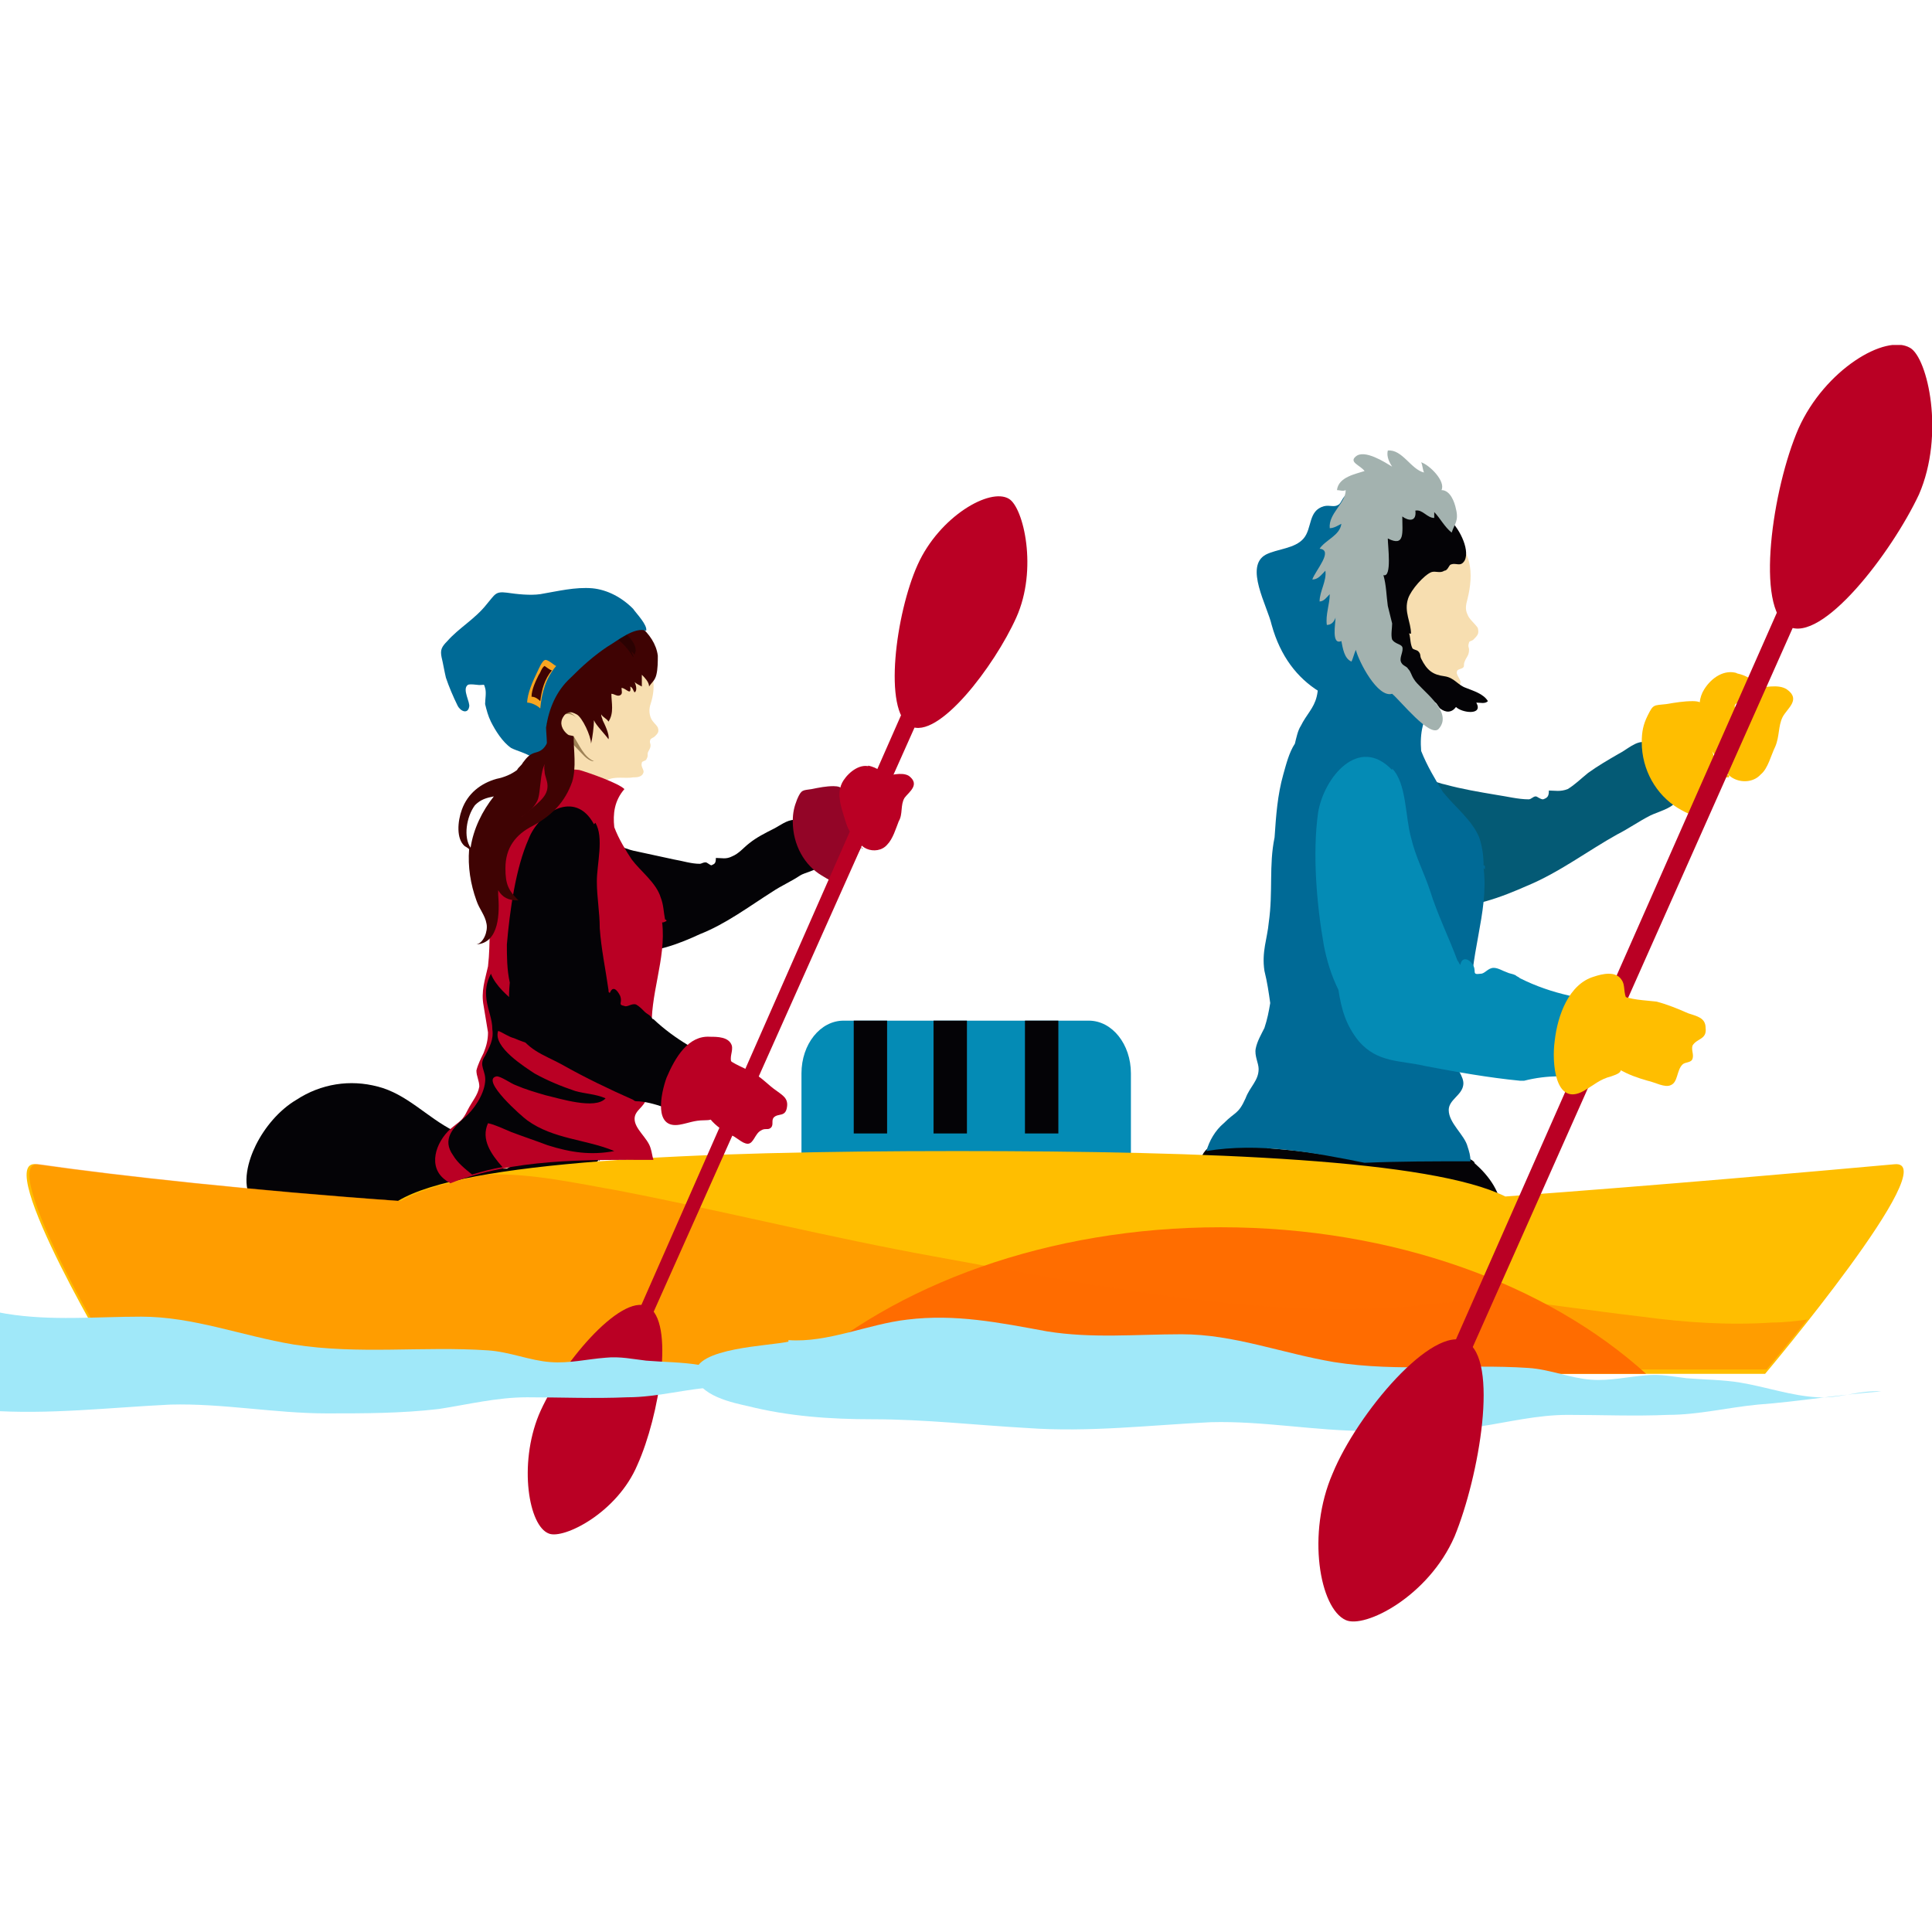 <svg width="56" height="56" viewBox="0 0 56 56" fill="none" xmlns="http://www.w3.org/2000/svg">
<g clip-path="url(#clip0)">
<g clip-path="url(#clip1)">
<path d="M42.623 33.619C43.002 33.916 43.423 34.384 43.507 34.936C42.918 35.233 41.992 34.809 41.403 34.724C40.184 34.554 38.964 34.214 37.744 34.171C36.944 34.129 36.103 34.214 35.346 34.086C34.925 34.002 34.589 33.662 35.01 33.279C35.304 33.024 35.851 33.067 36.187 33.067C36.86 33.024 37.533 32.982 38.206 32.982C39.468 32.982 40.646 33.067 41.908 33.407C42.161 33.449 42.623 33.534 42.749 33.704H42.623V33.619Z" fill="#040306"/>
<path d="M17.342 33.577C16.837 33.322 16.164 33.152 15.575 33.024C15.071 32.897 14.608 32.897 14.103 32.939C13.767 32.982 13.43 32.982 13.136 32.77C12.379 32.387 11.79 31.707 10.948 31.495C10.149 31.283 9.308 31.41 8.593 31.877C8.088 32.175 7.667 32.684 7.415 33.194C7.205 33.619 6.994 34.299 7.289 34.766C7.625 35.276 8.172 35.233 8.635 35.233C9.308 35.233 10.023 35.148 10.696 35.106C12.168 34.978 13.556 34.426 15.029 34.256C15.618 34.171 16.206 34.171 16.753 33.959C16.922 33.874 17.3 33.746 17.384 33.577C17.384 33.619 17.384 33.619 17.384 33.661L17.342 33.577Z" fill="#040306"/>
<path d="M23.231 34.554C23.231 35.403 23.778 36.083 24.451 36.083H31.56C32.233 36.083 32.78 35.403 32.78 34.554V31.113C32.78 30.263 32.233 29.584 31.56 29.584H24.451C23.778 29.584 23.231 30.263 23.231 31.113V34.554Z" fill="#048BB5"/>
<path d="M1.063 33.747C3.419 34.086 7.331 34.511 11.537 34.809C13.43 33.662 19.992 33.364 27.732 33.364C35.178 33.364 41.488 33.619 43.633 34.681C48.26 34.341 52.551 33.959 54.906 33.747C56.421 33.577 51.163 39.821 51.163 39.821H3.503C3.461 39.821 -0.283 33.534 1.063 33.747Z" fill="#FFBE00"/>
<path d="M29.709 29.584H30.677V32.854H29.709V29.584Z" fill="#040306"/>
<path d="M27.059 29.584H28.027V32.854H27.059V29.584Z" fill="#040306"/>
<path d="M24.746 29.584H25.713V32.854H24.746V29.584Z" fill="#040306"/>
<path d="M23.063 39.821C25.924 37.23 30.382 35.573 35.388 35.573C40.394 35.573 44.853 37.23 47.713 39.821H23.063Z" fill="#FF6D00"/>
<path opacity="0.4" d="M1.147 33.746C3.503 34.086 7.415 34.511 11.621 34.809C12.126 34.511 13.01 34.256 14.145 34.044C15.407 34.001 16.711 34.299 17.931 34.511C21.002 35.106 24.031 35.87 27.101 36.423C30.13 36.975 33.159 37.57 36.23 37.825C37.744 37.952 39.3 37.995 40.815 37.867C41.656 37.782 42.455 37.697 43.296 37.612C44.727 37.782 46.157 37.995 47.587 38.164C48.849 38.334 50.111 38.419 51.373 38.334C51.709 38.334 52.046 38.292 52.382 38.249C51.709 39.099 51.205 39.694 51.205 39.694H3.545C3.503 39.821 -0.199 33.534 1.147 33.746Z" fill="#FF6D00"/>
<path d="M23.021 23.764C22.811 23.764 22.6 23.934 22.432 24.019C22.18 24.146 21.927 24.273 21.717 24.443C21.549 24.571 21.423 24.741 21.212 24.826C21.044 24.911 20.918 24.868 20.75 24.868C20.75 25.038 20.707 25.038 20.623 25.081C20.581 25.081 20.497 24.996 20.455 24.996C20.371 24.996 20.329 25.038 20.287 25.038C20.034 25.038 19.782 24.953 19.53 24.911C19.151 24.826 18.73 24.741 18.352 24.656C18.142 24.613 17.637 24.358 17.468 24.528C17.3 24.656 17.342 25.208 17.342 25.42C17.342 25.76 17.426 26.058 17.511 26.397C17.637 26.907 17.805 27.417 18.31 27.544C18.899 27.672 19.74 27.332 20.287 27.077C21.044 26.78 21.717 26.27 22.39 25.845C22.642 25.675 22.937 25.548 23.189 25.378C23.316 25.293 23.736 25.208 23.778 25.081C23.862 24.911 23.568 24.528 23.526 24.358C23.442 24.146 23.358 23.934 23.231 23.764H23.021Z" fill="#040306"/>
<path d="M24.998 24.613C24.998 24.571 24.998 24.571 24.956 24.571C24.788 24.826 24.704 25.25 24.409 25.463C24.199 25.633 24.031 25.505 23.82 25.378C23.316 25.081 22.979 24.486 22.979 23.806C22.979 23.551 23.021 23.381 23.105 23.169C23.231 22.872 23.273 22.914 23.526 22.872C23.736 22.829 23.947 22.787 24.157 22.787C24.451 22.787 24.451 22.914 24.493 23.169C24.535 23.551 24.662 24.273 24.956 24.486C24.956 24.528 24.914 24.486 24.914 24.486L24.998 24.613Z" fill="#930527"/>
<path d="M15.197 33.534C15.071 33.576 14.86 33.789 14.692 33.874C14.65 33.874 14.65 33.874 14.608 33.874C14.482 33.874 14.229 33.661 14.145 33.534C14.019 33.322 14.187 33.109 14.103 32.939C14.019 32.769 13.767 32.727 13.64 32.599L13.598 32.684C13.556 32.727 13.598 32.514 13.64 32.429C13.683 32.302 13.767 32.175 13.851 32.047C14.019 31.707 14.103 31.707 14.44 31.877C14.818 32.09 15.155 32.344 15.449 32.642C15.575 32.769 15.786 33.024 15.744 33.237C15.702 33.449 15.407 33.492 15.197 33.534Z" fill="#F7DEB0"/>
<path d="M14.65 33.874L14.608 33.831C14.229 34.001 13.725 33.109 14.187 33.024C14.271 33.492 14.356 33.619 14.65 33.874Z" fill="#DDBD8A"/>
<path d="M18.983 21.342C18.941 21.384 18.899 21.384 18.857 21.427C18.814 21.512 18.857 21.554 18.857 21.597C18.857 21.724 18.773 21.767 18.773 21.852C18.773 21.937 18.773 21.937 18.73 22.022C18.688 22.064 18.604 22.064 18.604 22.107C18.562 22.234 18.688 22.319 18.646 22.404C18.604 22.532 18.436 22.532 18.352 22.532C18.142 22.574 17.805 22.489 17.595 22.616C17.384 22.744 17.342 23.041 17.342 23.254C17.342 23.339 17.384 23.381 17.384 23.424C17.006 23.593 16.627 23.763 16.249 23.763L15.912 23.636C15.702 23.551 15.407 23.551 15.197 23.636C15.239 23.551 15.323 23.424 15.365 23.339C15.618 22.829 15.912 22.362 15.87 21.767C15.87 21.47 15.66 21.257 15.575 20.96C15.491 20.662 15.407 20.365 15.449 20.068C15.491 19.558 15.744 19.006 16.122 18.708C16.459 18.411 16.88 18.368 17.3 18.411C17.931 18.326 18.73 18.878 18.899 19.558C18.983 19.855 18.941 20.153 18.857 20.407C18.814 20.535 18.814 20.662 18.857 20.79C18.899 20.917 19.025 21.002 19.067 21.087C19.109 21.215 19.067 21.257 18.983 21.342ZM17.3 18.411C17.3 18.453 17.3 18.453 17.3 18.411V18.411Z" fill="#F7DEB0"/>
<path d="M17.216 22.064C16.922 21.937 16.795 21.597 16.627 21.342C16.417 21.342 16.249 21.087 16.249 20.875C16.291 20.62 16.627 20.663 16.711 20.833C16.627 20.663 16.291 20.493 16.164 20.663C16.038 20.833 16.206 21.13 16.333 21.257C16.459 21.342 16.459 21.385 16.543 21.47C16.585 21.555 16.669 21.64 16.753 21.725C16.88 21.852 17.006 22.022 17.174 22.064H17.216Z" fill="#9E8256"/>
<path d="M14.945 18.963C15.323 18.241 15.954 18.114 16.669 17.986L16.711 18.029C17.342 17.986 18.394 18.369 18.394 19.133C18.268 19.176 18.142 19.133 18.015 19.133C18.057 19.261 18.268 19.601 17.973 19.601C17.973 19.813 18.015 19.813 17.847 19.94C17.763 19.983 17.637 19.983 17.595 20.11C17.511 20.238 17.511 20.365 17.468 20.408C17.342 20.238 17.132 20.11 16.922 20.153C16.711 20.153 16.543 20.28 16.459 20.45C16.291 20.578 16.164 20.79 16.206 21.002C16.206 21.172 16.333 21.342 16.459 21.47C16.333 21.725 16.206 22.022 15.87 22.064C15.618 22.107 15.575 21.809 15.491 21.597C15.407 21.342 15.281 21.087 15.197 20.832C15.197 20.875 15.155 20.917 15.155 20.96C14.902 20.79 14.86 20.323 14.818 20.025C14.734 19.643 14.776 19.303 14.945 18.963Z" fill="#3F0303"/>
<path d="M16.627 17.816C17.3 17.774 17.973 17.731 18.478 18.326C18.688 18.538 18.814 18.793 18.899 19.091C18.941 19.346 18.814 19.473 18.73 19.686C18.688 19.643 18.646 19.558 18.604 19.516C18.478 19.431 18.562 19.516 18.52 19.558C18.436 19.686 18.436 19.813 18.268 19.686C18.268 19.77 18.268 19.813 18.268 19.898C18.226 19.898 18.142 19.855 18.099 19.855C18.057 19.855 18.015 19.898 18.015 19.898C17.847 19.94 17.805 19.898 17.721 19.77C17.595 19.643 17.553 19.473 17.384 19.388C17.216 19.303 17.048 19.261 16.922 19.091C16.669 18.751 16.922 18.538 17.09 18.241C17.216 18.029 16.837 17.986 16.711 17.859L16.627 17.816Z" fill="#3F0303"/>
<path d="M15.071 18.793C15.029 18.539 15.449 18.114 15.66 17.986C15.996 17.816 16.459 17.774 16.837 17.774C17.216 17.774 17.553 17.859 17.847 18.114C18.015 18.241 18.562 18.666 18.394 18.963C18.394 19.006 18.394 19.006 18.352 19.048C18.142 18.709 17.931 18.496 17.553 18.326C17.09 18.114 16.333 18.029 15.912 18.326C16.333 18.241 16.585 18.581 16.922 18.751C16.585 18.666 16.249 18.581 15.912 18.539C15.996 18.751 16.333 18.836 16.333 19.091C16.206 19.091 15.954 18.921 15.87 18.836C15.912 19.006 16.08 19.091 16.038 19.261C15.87 19.303 15.744 19.133 15.66 19.048C15.66 19.261 15.828 19.388 15.912 19.601C16.038 19.855 15.954 20.025 15.954 20.28C15.786 20.068 15.618 19.813 15.449 19.643C15.281 19.813 15.323 20.153 15.407 20.365C15.491 20.705 15.702 20.79 15.912 21.002C15.702 21.002 15.491 20.79 15.365 20.62C15.365 21.045 15.912 21.427 15.702 21.937C15.702 21.809 15.618 21.682 15.491 21.597C15.323 21.47 15.197 21.427 15.071 21.215C14.902 20.96 14.692 20.578 14.65 20.28C14.524 19.686 14.692 19.218 15.071 18.793Z" fill="#2B0202"/>
<path d="M16.375 17.859C17.132 17.774 17.889 17.604 18.562 18.156C18.814 18.369 19.025 18.666 19.067 19.006C19.067 19.176 19.067 19.388 19.025 19.558C18.983 19.728 18.899 19.77 18.814 19.898C18.814 19.77 18.688 19.643 18.604 19.558C18.604 19.686 18.604 19.77 18.604 19.898C18.52 19.855 18.436 19.813 18.394 19.77C18.436 19.855 18.478 20.025 18.394 20.068C18.352 20.025 18.352 19.94 18.268 19.898C18.31 20.195 18.142 19.94 18.015 19.94C18.015 20.025 18.057 20.11 17.973 20.153C17.889 20.195 17.805 20.11 17.721 20.11C17.721 20.365 17.805 20.663 17.637 20.917C17.595 20.832 17.468 20.79 17.426 20.705C17.426 20.79 17.468 20.832 17.468 20.875C17.511 20.96 17.679 21.3 17.637 21.427C17.553 21.3 17.258 21.002 17.216 20.875C17.216 21.045 17.174 21.385 17.132 21.555C17.132 21.342 16.88 20.79 16.711 20.705C16.627 20.663 16.543 20.62 16.459 20.663C16.333 20.705 16.333 20.79 16.249 20.875C16.206 20.79 16.164 20.705 16.206 20.62C16.249 20.535 16.333 20.493 16.375 20.45C16.459 20.28 16.375 20.153 16.375 20.025C16.501 19.983 16.585 20.153 16.669 20.153C16.669 19.983 16.501 19.855 16.501 19.686C16.711 19.643 17.174 20.153 17.006 19.558C16.964 19.473 16.795 19.176 16.88 19.133C16.964 19.091 17.216 19.303 17.3 19.346C17.384 19.388 17.511 19.516 17.595 19.473C17.595 19.048 17.3 18.793 17.09 18.496C17.174 18.454 17.3 18.539 17.384 18.581C17.553 18.666 17.763 18.709 17.931 18.793C18.099 18.878 18.268 19.006 18.394 19.133C18.394 19.048 18.31 18.963 18.31 18.878C18.352 18.921 18.562 19.218 18.646 19.176C18.73 19.133 18.604 18.709 18.562 18.666C18.394 18.326 18.099 18.156 17.805 17.944C17.553 17.816 17.342 17.816 17.048 17.816C16.837 17.816 16.627 17.774 16.417 17.816C16.333 17.859 16.375 17.859 16.375 17.859Z" fill="#3F0303"/>
<path d="M16.375 20.705C16.122 21.002 16.375 21.3 16.627 21.385C16.627 21.47 16.585 21.512 16.543 21.555C16.459 21.64 16.459 21.64 16.417 21.725C16.375 21.937 16.291 22.064 16.08 22.107C15.744 22.234 15.87 21.895 15.87 21.682C15.87 21.385 15.66 21.215 15.618 20.918C15.702 20.96 15.828 21.045 15.912 20.96C16.038 20.918 15.954 20.875 15.954 20.748C15.954 20.62 15.996 20.62 16.08 20.62C16.122 20.62 16.291 20.62 16.291 20.62L16.375 20.705Z" fill="#3F0303"/>
<path d="M19.193 26.737C19.319 27.799 18.815 28.861 18.899 29.923C18.899 30.136 19.025 30.306 18.941 30.518C18.857 30.773 18.52 30.9 18.52 31.198C18.52 31.41 18.73 31.58 18.73 31.835C18.688 32.09 18.394 32.175 18.394 32.43C18.394 32.727 18.773 32.982 18.857 33.279C18.899 33.407 18.899 33.492 18.941 33.619H18.899C16.964 33.619 14.902 33.577 13.052 34.299C13.01 34.256 12.967 34.256 12.925 34.214C12.379 33.831 12.631 33.109 13.052 32.727C13.346 32.472 13.388 32.514 13.556 32.175C13.683 31.92 13.851 31.75 13.893 31.495C13.893 31.325 13.809 31.198 13.809 31.028C13.851 30.858 13.935 30.688 14.019 30.518C14.103 30.306 14.145 30.136 14.145 29.923C14.103 29.668 14.061 29.413 14.019 29.159C13.935 28.734 14.061 28.394 14.145 28.012C14.229 27.29 14.145 26.652 14.314 26.015C14.356 25.505 14.398 24.996 14.524 24.528C14.566 24.273 14.65 24.018 14.776 23.806C14.818 23.636 14.86 23.509 14.902 23.381C15.029 23.126 15.197 22.956 15.281 22.702C15.365 22.447 15.281 22.149 15.534 21.937C15.702 22.022 15.912 22.192 16.08 22.277C16.333 22.362 16.543 22.277 16.795 22.319C17.09 22.404 17.931 22.702 18.099 22.872C17.805 23.211 17.763 23.594 17.805 23.976C17.931 24.316 18.142 24.656 18.31 24.911C18.562 25.25 19.025 25.59 19.151 26.015C19.235 26.227 19.235 26.44 19.277 26.652C19.277 26.652 19.319 26.652 19.319 26.695C19.235 26.737 19.235 26.737 19.193 26.737Z" fill="#BA0024"/>
<path d="M17.216 23.891L17.258 23.849C17.511 24.274 17.3 25.038 17.3 25.548C17.3 26.015 17.384 26.44 17.384 26.907C17.426 27.502 17.553 28.097 17.637 28.692C17.637 28.734 17.637 28.776 17.679 28.776C17.763 28.564 17.889 28.692 17.973 28.861C18.057 29.074 17.889 29.116 18.099 29.159C18.184 29.201 18.31 29.074 18.436 29.116C18.52 29.159 18.604 29.244 18.688 29.329C18.73 29.371 18.814 29.414 18.857 29.456C18.899 29.499 18.899 29.541 18.941 29.541C19.572 30.136 20.287 30.518 21.044 30.858C21.128 30.9 21.212 30.9 21.296 30.943C21.212 31.24 21.17 31.58 21.086 31.75C21.002 31.962 20.918 32.217 20.792 32.472C20.665 32.387 20.539 32.345 20.371 32.302C19.992 32.26 19.614 32.217 19.235 32.09C18.983 32.005 18.688 31.92 18.436 31.92C18.394 31.92 18.352 31.878 18.352 31.878C17.679 31.58 16.964 31.24 16.291 30.858C15.744 30.561 15.239 30.433 14.945 29.796C14.734 29.329 14.734 28.946 14.776 28.479C14.692 28.097 14.692 27.714 14.692 27.375C14.776 26.398 14.945 25.166 15.323 24.316C15.618 23.551 16.669 22.872 17.216 23.891Z" fill="#040306"/>
<path d="M18.73 18.284C18.394 18.156 17.889 18.581 17.595 18.751C17.216 19.006 16.88 19.303 16.543 19.643C16.122 20.026 15.912 20.535 15.828 21.087C15.828 21.257 15.912 21.937 15.786 22.064C15.66 22.149 15.491 21.98 15.407 21.937C15.197 21.81 14.987 21.767 14.818 21.682C14.566 21.512 14.356 21.172 14.229 20.918C14.145 20.748 14.103 20.578 14.061 20.408C14.061 20.28 14.103 20.068 14.061 19.941C14.019 19.813 14.061 19.856 13.893 19.856C13.851 19.856 13.598 19.813 13.556 19.856C13.388 19.983 13.641 20.365 13.598 20.493C13.556 20.705 13.346 20.62 13.262 20.45C13.136 20.195 13.01 19.898 12.925 19.643C12.883 19.473 12.841 19.218 12.799 19.048C12.757 18.836 12.799 18.751 12.967 18.581C13.304 18.199 13.767 17.944 14.103 17.519C14.356 17.222 14.356 17.137 14.692 17.179C14.987 17.222 15.365 17.264 15.66 17.222C16.165 17.137 16.669 17.009 17.174 17.052C17.595 17.094 18.015 17.307 18.352 17.647C18.436 17.774 18.773 18.114 18.73 18.284Z" fill="#006A96"/>
<path d="M16.122 19.303C15.828 19.643 15.702 20.068 15.66 20.535C15.575 20.45 15.407 20.366 15.281 20.366C15.281 20.111 15.449 19.728 15.575 19.473C15.618 19.388 15.702 19.176 15.786 19.134C15.87 19.091 16.08 19.303 16.122 19.303Z" fill="#F9A621"/>
<path d="M15.996 19.431C15.786 19.686 15.702 19.983 15.66 20.323C15.575 20.238 15.491 20.195 15.407 20.195C15.407 19.983 15.534 19.728 15.618 19.558C15.66 19.516 15.702 19.346 15.786 19.303C15.786 19.303 15.954 19.431 15.996 19.431Z" fill="#3F0303"/>
<path d="M15.954 22.022C15.618 22.064 15.702 22.956 15.575 23.211C15.407 23.551 14.987 23.806 14.65 23.849C14.818 23.636 14.987 23.509 15.029 23.169C15.029 22.914 15.155 22.659 15.281 22.447C15.365 22.234 15.491 22.022 15.702 21.937C16.038 21.767 15.996 22.149 15.912 22.107L15.954 22.022Z" fill="#3F0303"/>
<path d="M13.388 23.466C13.556 22.999 13.935 22.702 14.398 22.574C14.608 22.532 14.818 22.447 14.987 22.319C15.029 22.234 15.113 22.192 15.155 22.107C15.281 21.937 15.365 21.852 15.534 21.81C15.702 21.767 15.786 21.682 15.87 21.512C16.038 21.087 16.122 21.385 16.038 21.597C16.08 21.47 16.122 21.385 16.249 21.342C16.333 21.3 16.543 21.3 16.627 21.342C16.627 21.767 16.711 22.234 16.585 22.659C16.375 23.254 15.996 23.636 15.449 23.934C14.945 24.188 14.65 24.571 14.65 25.166C14.65 25.633 14.734 25.803 15.029 26.1C14.734 26.1 14.566 26.015 14.44 25.803C14.44 25.845 14.44 25.888 14.44 25.93C14.482 26.44 14.482 27.332 13.809 27.374C14.019 27.332 14.145 26.992 14.103 26.78C14.061 26.525 13.893 26.355 13.809 26.1C13.64 25.633 13.556 25.123 13.598 24.613C13.556 24.571 13.472 24.528 13.472 24.528C13.22 24.316 13.262 23.806 13.388 23.466ZM15.66 23.211C15.786 23.084 15.87 22.956 15.87 22.787C15.87 22.617 15.786 22.489 15.786 22.362C15.744 22.149 15.828 21.98 15.954 21.81H15.912C15.828 21.937 15.744 22.064 15.66 22.234C15.575 22.447 15.575 22.617 15.575 22.829C15.534 23.126 15.323 23.424 15.113 23.679C15.323 23.509 15.491 23.381 15.66 23.211ZM13.64 24.571C13.725 24.018 13.977 23.509 14.314 23.084C14.103 23.126 13.935 23.169 13.767 23.339C13.514 23.679 13.43 24.273 13.64 24.571Z" fill="#3F0303"/>
<path d="M16.88 30.645C16.543 30.518 16.164 30.476 15.786 30.391C15.491 30.306 15.197 30.221 14.902 30.093C14.734 30.051 14.566 29.923 14.44 29.881C14.271 30.348 15.239 30.943 15.491 31.113C15.87 31.325 16.291 31.495 16.669 31.622C16.964 31.707 17.258 31.707 17.553 31.835C17.258 32.175 16.206 31.835 15.828 31.75C15.534 31.665 15.239 31.58 14.944 31.453C14.818 31.41 14.524 31.198 14.398 31.198C13.893 31.283 15.155 32.387 15.281 32.472C16.038 33.024 17.006 33.024 17.805 33.364C17.132 33.492 16.543 33.407 15.87 33.194C15.534 33.067 15.155 32.939 14.818 32.812C14.608 32.727 14.356 32.6 14.145 32.557C13.935 33.024 14.229 33.449 14.566 33.831C14.271 33.874 13.977 33.959 13.683 34.044C13.472 33.874 13.262 33.704 13.136 33.492C12.799 33.024 13.136 32.684 13.472 32.387C13.725 32.175 14.019 31.75 14.061 31.368C14.103 31.028 13.851 30.9 14.061 30.603C14.187 30.348 14.314 30.136 14.271 29.838C14.271 29.541 14.145 29.286 14.103 28.989C14.061 28.691 14.103 28.479 14.229 28.224C14.356 28.564 14.734 28.904 15.029 29.116C15.449 29.456 15.87 29.753 16.333 30.008C16.669 30.178 16.964 30.306 17.3 30.433C17.511 30.518 17.847 30.518 18.015 30.645C17.637 30.858 17.132 30.73 16.88 30.645Z" fill="#040306"/>
<path d="M21.212 30.816C21.128 30.646 21.254 30.476 21.212 30.306C21.128 30.051 20.792 30.051 20.581 30.051C19.95 30.008 19.572 30.646 19.319 31.24C19.151 31.708 18.941 32.727 19.698 32.6C19.95 32.557 20.119 32.472 20.413 32.472C20.75 32.472 20.665 32.387 20.665 32.09C20.665 31.835 20.96 30.858 21.212 30.943V30.816Z" fill="#BA0024"/>
<path d="M25.587 22.489C25.797 22.489 26.134 22.362 26.344 22.489C26.681 22.744 26.344 22.956 26.218 23.127C26.092 23.339 26.176 23.594 26.05 23.806C25.966 24.018 25.881 24.316 25.713 24.486C25.419 24.826 24.704 24.613 24.872 24.018C24.914 23.891 24.998 23.891 24.998 23.764C24.998 23.679 24.872 23.636 24.914 23.466C24.956 23.339 25.082 23.381 25.124 23.254C25.124 23.169 25.04 23.084 25.124 22.956C25.208 22.787 25.419 22.489 25.545 22.447H25.587V22.489Z" fill="#BA0024"/>
<path d="M25.166 22.192C25.377 22.234 25.755 22.404 25.713 22.744C25.545 22.787 25.293 22.659 25.25 22.914C25.04 22.956 25.208 23.127 25.208 23.296C25.208 23.466 25.124 23.594 25.124 23.764C25.082 24.316 24.746 24.486 24.535 23.891C24.409 23.466 24.199 22.999 24.451 22.617C24.619 22.362 24.956 22.107 25.25 22.234H25.166V22.192Z" fill="#BA0024"/>
<path d="M17.637 39.991L17.973 40.203L27.438 19.006L26.933 18.878L17.637 39.991Z" fill="#BA0024"/>
<path d="M26.597 16.372C25.966 17.774 25.587 20.62 26.386 21.045C27.186 21.47 28.826 19.303 29.457 17.901C30.088 16.5 29.667 14.715 29.247 14.46C28.7 14.121 27.227 14.97 26.597 16.372Z" fill="#BA0024"/>
<path d="M15.618 41.011C16.206 39.609 17.973 37.485 18.773 37.867C19.572 38.292 19.109 41.053 18.478 42.455C17.889 43.857 16.333 44.621 15.912 44.452C15.323 44.239 15.029 42.455 15.618 41.011Z" fill="#BA0024"/>
<path d="M21.044 30.645C21.254 30.858 21.591 30.943 21.843 31.113C22.096 31.24 22.264 31.453 22.516 31.622C22.684 31.75 22.853 31.835 22.811 32.09C22.769 32.387 22.558 32.26 22.432 32.387C22.348 32.472 22.432 32.6 22.348 32.684C22.264 32.77 22.18 32.684 22.054 32.77C21.885 32.855 21.843 33.152 21.675 33.152C21.507 33.152 21.338 32.939 21.17 32.897C20.96 32.77 20.75 32.642 20.581 32.43C20.455 32.26 20.329 32.132 20.245 31.92C20.161 31.665 20.203 31.622 20.329 31.41C20.455 31.198 20.665 30.645 20.96 30.73L21.044 30.645Z" fill="#BA0024"/>
<path d="M22.853 38.844C23.988 38.929 25.166 38.377 26.302 38.249C27.69 38.079 28.952 38.334 30.34 38.589C31.644 38.802 32.948 38.674 34.252 38.674C35.767 38.674 37.155 39.226 38.669 39.481C40.562 39.779 42.413 39.524 44.306 39.651C44.937 39.694 45.526 39.949 46.115 39.991C46.662 40.033 47.166 39.906 47.713 39.864C48.134 39.821 48.512 39.906 48.891 39.949C49.396 39.991 49.943 39.991 50.447 40.076C51.205 40.203 51.92 40.458 52.677 40.501C53.308 40.543 53.897 40.288 54.528 40.331C53.35 40.416 52.13 40.628 50.952 40.713C50.069 40.798 49.227 41.011 48.344 41.011C47.377 41.053 46.409 41.011 45.442 41.011C44.558 41.011 43.717 41.223 42.876 41.35C41.782 41.478 40.73 41.478 39.637 41.478C38.122 41.478 36.608 41.181 35.094 41.223C33.327 41.308 31.56 41.52 29.794 41.393C28.279 41.308 26.807 41.138 25.293 41.138C24.073 41.138 22.853 41.053 21.675 40.756C21.296 40.671 20.203 40.458 20.161 39.821C20.119 39.056 22.348 39.014 22.853 38.887V38.844Z" fill="#A0E8F9"/>
<path d="M-7.308 38.334C-6.172 38.419 -4.994 37.867 -3.859 37.74C-2.47 37.57 -1.208 37.825 0.18 38.079C1.484 38.292 2.788 38.164 4.092 38.164C5.606 38.164 6.994 38.717 8.509 38.971C10.402 39.269 12.252 39.014 14.145 39.141C14.776 39.184 15.365 39.439 15.954 39.481C16.501 39.524 17.006 39.396 17.553 39.354C17.973 39.311 18.352 39.396 18.73 39.439C19.235 39.481 19.782 39.481 20.287 39.566C21.044 39.694 21.759 39.949 22.516 39.991C23.147 40.033 23.736 39.779 24.367 39.821C23.189 39.906 21.969 40.118 20.792 40.203C19.908 40.246 19.067 40.501 18.183 40.501C17.216 40.543 16.248 40.501 15.281 40.501C14.398 40.501 13.556 40.713 12.715 40.841C11.621 40.968 10.57 40.968 9.476 40.968C7.962 40.968 6.447 40.671 4.933 40.713C3.166 40.798 1.4 41.011 -0.367 40.883C-1.881 40.798 -3.354 40.628 -4.868 40.628C-6.088 40.628 -7.308 40.543 -8.486 40.246C-8.864 40.161 -9.958 39.949 -10 39.311C-10.042 38.547 -7.813 38.504 -7.308 38.377V38.334Z" fill="#A0E8F9"/>
<path d="M47.671 21.512C47.419 21.47 47.166 21.724 46.914 21.852C46.62 22.022 46.325 22.192 46.031 22.404C45.82 22.574 45.652 22.744 45.442 22.871C45.231 22.956 45.063 22.914 44.895 22.914C44.895 23.084 44.853 23.126 44.727 23.169C44.642 23.169 44.558 23.084 44.516 23.084C44.432 23.084 44.39 23.169 44.306 23.169C44.011 23.169 43.675 23.084 43.38 23.041C42.876 22.956 42.371 22.871 41.908 22.744C41.656 22.701 41.025 22.404 40.815 22.574C40.604 22.744 40.646 23.381 40.646 23.636C40.646 24.061 40.773 24.443 40.857 24.826C41.025 25.463 41.235 26.1 41.824 26.227C42.539 26.397 43.591 25.972 44.264 25.675C45.189 25.293 46.031 24.656 46.872 24.188C47.208 24.018 47.503 23.806 47.839 23.636C48.008 23.551 48.47 23.424 48.554 23.254C48.639 23.041 48.302 22.574 48.218 22.362C48.092 22.107 48.008 21.852 47.839 21.64L47.671 21.512Z" fill="#045A75"/>
<path d="M50.111 22.532C50.111 22.489 50.153 22.489 50.069 22.447C49.858 22.787 49.732 23.254 49.396 23.509C49.143 23.721 48.933 23.594 48.639 23.424C48.008 23.041 47.587 22.319 47.587 21.512C47.587 21.215 47.629 21.002 47.755 20.748C47.923 20.408 47.923 20.45 48.302 20.408C48.554 20.365 48.807 20.323 49.059 20.323C49.396 20.323 49.396 20.45 49.438 20.832C49.522 21.3 49.648 22.234 50.027 22.489C50.027 22.532 49.985 22.489 49.985 22.532H50.111Z" fill="#FFBE00"/>
<path d="M38.249 33.449C37.744 33.364 37.239 33.322 36.734 33.279C36.734 33.109 36.818 32.939 36.776 32.769C36.692 32.557 36.356 32.514 36.187 32.345L36.145 32.429C36.103 32.514 36.145 32.217 36.187 32.132C36.229 31.962 36.356 31.792 36.44 31.665C36.65 31.24 36.776 31.24 37.155 31.453C37.618 31.707 38.038 32.005 38.375 32.387C38.501 32.557 38.795 32.854 38.753 33.109C38.711 33.322 38.459 33.407 38.249 33.449Z" fill="#F7DEB0"/>
<path d="M42.708 18.539C42.665 18.581 42.581 18.581 42.581 18.624C42.539 18.751 42.581 18.751 42.581 18.836C42.581 19.006 42.497 19.049 42.455 19.176C42.413 19.261 42.455 19.303 42.413 19.346C42.371 19.389 42.287 19.389 42.245 19.431C42.161 19.558 42.371 19.686 42.329 19.813C42.287 19.941 42.077 19.983 41.95 19.983C41.656 20.026 41.277 19.941 41.025 20.068C40.773 20.196 40.688 20.578 40.688 20.875C40.688 20.96 40.73 21.045 40.73 21.088C40.268 21.258 39.805 21.47 39.342 21.512L38.922 21.343C38.627 21.215 38.333 21.215 38.038 21.343C38.122 21.215 38.164 21.088 38.249 20.96C38.585 20.366 38.922 19.728 38.88 19.049C38.88 18.666 38.627 18.411 38.543 18.072C38.417 17.732 38.333 17.349 38.375 16.967C38.417 16.372 38.753 15.693 39.174 15.268C39.553 14.928 40.099 14.843 40.604 14.886C41.361 14.801 42.371 15.48 42.581 16.287C42.665 16.627 42.623 17.01 42.539 17.349C42.497 17.519 42.455 17.647 42.539 17.817C42.581 17.944 42.749 18.072 42.834 18.199C42.876 18.369 42.834 18.411 42.708 18.539ZM40.646 14.928C40.646 14.97 40.688 14.97 40.688 14.97L40.646 14.928Z" fill="#F7DEB0"/>
<path d="M40.562 19.388C40.184 19.218 40.057 18.836 39.847 18.496C39.595 18.496 39.342 18.199 39.384 17.944C39.426 17.647 39.847 17.689 39.973 17.902C39.889 17.689 39.468 17.477 39.3 17.732C39.174 17.944 39.342 18.326 39.511 18.454C39.637 18.581 39.679 18.581 39.763 18.751C39.847 18.879 39.931 18.964 40.015 19.049C40.142 19.176 40.352 19.388 40.52 19.473L40.562 19.388Z" fill="#9E8256"/>
<path d="M37.533 30.093C37.533 30.136 37.533 30.178 37.533 30.221C37.533 30.221 37.533 30.221 37.491 30.178L37.533 30.093Z" fill="#205F8A"/>
<path d="M34.968 33.364C35.052 33.067 35.22 32.769 35.472 32.557C35.809 32.217 35.893 32.302 36.103 31.835C36.229 31.495 36.482 31.325 36.482 30.985C36.482 30.815 36.356 30.603 36.398 30.39C36.44 30.178 36.566 29.966 36.65 29.796C36.734 29.541 36.776 29.328 36.818 29.074C36.776 28.776 36.734 28.479 36.65 28.139C36.566 27.587 36.734 27.204 36.776 26.737C36.903 25.845 36.776 25.081 36.944 24.273C36.987 23.636 37.029 23.041 37.197 22.447C37.281 22.149 37.365 21.809 37.533 21.555C37.575 21.385 37.618 21.172 37.702 21.045C37.87 20.705 38.08 20.535 38.164 20.195C38.249 19.855 38.164 19.516 38.459 19.261C38.669 19.388 38.922 19.601 39.132 19.643C39.426 19.728 39.679 19.643 39.973 19.728C40.352 19.813 41.361 20.195 41.572 20.408C41.235 20.79 41.151 21.257 41.193 21.767C41.361 22.192 41.614 22.617 41.824 22.956C42.161 23.381 42.665 23.764 42.876 24.273C42.96 24.528 43.002 24.783 43.002 25.081C43.002 25.081 43.044 25.081 43.044 25.123C43.044 25.208 43.044 25.208 43.002 25.165C43.17 26.44 42.539 27.799 42.665 29.116C42.708 29.371 42.792 29.583 42.708 29.838C42.623 30.178 42.203 30.305 42.161 30.688C42.161 30.943 42.455 31.198 42.413 31.453C42.371 31.75 41.992 31.877 41.992 32.175C41.992 32.557 42.455 32.897 42.539 33.237C42.581 33.364 42.623 33.492 42.623 33.661H42.581C41.572 33.661 40.562 33.661 39.553 33.704C38.08 33.407 36.482 33.109 34.968 33.364Z" fill="#006A96"/>
<path d="M50.868 19.94C51.12 19.94 51.541 19.813 51.794 19.983C52.214 20.28 51.794 20.535 51.667 20.79C51.541 21.045 51.583 21.342 51.457 21.64C51.331 21.895 51.247 22.277 51.036 22.447C50.658 22.872 49.774 22.574 49.985 21.895C50.027 21.725 50.111 21.725 50.111 21.597C50.111 21.47 49.943 21.427 50.027 21.257C50.069 21.13 50.237 21.13 50.279 20.96C50.279 20.875 50.195 20.79 50.237 20.62C50.321 20.408 50.574 20.068 50.784 19.983H50.868V19.94Z" fill="#FFBE00"/>
<path d="M50.321 19.516C50.616 19.558 51.078 19.813 50.994 20.153C50.784 20.195 50.489 20.026 50.405 20.365C50.153 20.408 50.363 20.62 50.363 20.79C50.363 21.003 50.279 21.172 50.237 21.385C50.195 22.065 49.774 22.235 49.522 21.555C49.354 21.045 49.101 20.45 49.396 19.983C49.606 19.643 49.985 19.388 50.363 19.516H50.321Z" fill="#FFBE00"/>
<path d="M41.067 41.393L41.53 41.648L53.097 15.65L52.509 15.48L41.067 41.393Z" fill="#BA0024"/>
<path d="M52.13 12.421C51.373 14.163 50.868 17.646 51.836 18.156C52.803 18.666 54.822 16.032 55.622 14.333C56.379 12.591 55.874 10.382 55.369 10.085C54.654 9.66 52.888 10.722 52.13 12.421Z" fill="#BA0024"/>
<path d="M38.627 42.71C39.342 40.968 41.53 38.377 42.497 38.886C43.465 39.396 42.876 42.795 42.161 44.536C41.403 46.278 39.553 47.213 39.006 46.958C38.249 46.618 37.87 44.451 38.627 42.71Z" fill="#BA0024"/>
<path d="M41.992 15.055C42.245 15.225 42.623 15.905 42.455 16.245C42.329 16.457 42.203 16.287 42.034 16.372C41.992 16.415 41.95 16.542 41.866 16.542C41.74 16.627 41.614 16.542 41.488 16.584C41.277 16.669 40.899 17.094 40.815 17.349C40.688 17.731 40.899 18.029 40.899 18.369C40.73 18.326 40.646 18.496 40.478 18.454C40.352 18.411 40.268 18.199 40.184 18.071C40.057 17.859 39.721 17.434 39.468 17.689C39.09 18.029 39.637 18.326 39.679 18.623C39.679 18.963 39.09 19.431 38.837 19.558C38.795 18.793 38.417 18.241 38.333 17.477C38.249 16.669 38.333 15.862 38.88 15.268C39.384 14.715 40.142 14.673 40.773 14.673C41.151 14.673 41.908 14.8 42.118 15.14L41.992 15.055Z" fill="#040306"/>
<path d="M40.773 18.326C40.773 18.326 40.773 18.284 40.815 18.284C40.899 18.454 40.857 18.624 40.941 18.794C40.983 18.836 41.067 18.836 41.109 18.879C41.193 18.964 41.151 19.006 41.193 19.091C41.361 19.431 41.53 19.558 41.866 19.601C42.161 19.643 42.245 19.856 42.497 19.941C42.708 20.026 43.002 20.111 43.128 20.323C43.044 20.408 42.918 20.366 42.792 20.366C43.002 20.748 42.371 20.663 42.203 20.493C42.077 20.663 41.908 20.663 41.74 20.535C41.698 20.493 41.656 20.408 41.614 20.366C41.53 20.323 41.488 20.408 41.403 20.366C41.319 20.323 41.319 20.195 41.235 20.195C41.193 20.153 41.109 20.195 41.025 20.153C40.857 20.068 40.815 19.941 40.688 19.771C40.562 19.856 40.226 19.771 40.142 19.686C40.057 19.601 40.099 19.388 40.057 19.303C40.015 19.134 39.973 19.091 40.015 18.879C40.015 18.709 40.015 18.284 40.099 18.157C40.352 18.029 40.773 18.072 40.773 18.326Z" fill="#040306"/>
<path d="M41.193 20.323C41.109 20.025 40.688 19.77 40.52 19.473C40.352 19.176 40.226 18.836 40.099 18.538C39.847 17.859 39.637 17.094 39.511 16.415C39.468 16.117 39.384 15.862 39.342 15.565C39.342 15.438 39.3 15.268 39.3 15.14C39.3 14.97 39.342 14.928 39.384 14.8C39.426 14.503 39.426 14.206 39.048 14.333C38.922 14.376 38.88 14.588 38.795 14.63C38.669 14.715 38.543 14.63 38.375 14.673C37.912 14.8 38.038 15.31 37.786 15.607C37.533 15.905 37.029 15.905 36.692 16.075C36.061 16.415 36.734 17.561 36.86 18.114C37.365 19.94 38.837 20.62 40.394 20.535C40.688 20.535 41.025 20.493 41.277 20.238L41.193 20.323Z" fill="#006A96"/>
<path d="M41.782 14.206C41.908 13.951 41.446 13.484 41.193 13.399C41.235 13.484 41.235 13.611 41.277 13.696C40.899 13.611 40.646 13.016 40.226 13.059C40.184 13.229 40.268 13.399 40.352 13.526C40.142 13.399 39.553 13.016 39.3 13.229C39.09 13.399 39.426 13.484 39.553 13.653C39.3 13.739 38.795 13.823 38.753 14.206C38.837 14.206 38.922 14.248 39.006 14.206C39.006 14.588 38.501 14.885 38.543 15.31C38.669 15.31 38.795 15.225 38.88 15.183C38.837 15.523 38.417 15.65 38.249 15.905C38.669 15.947 38.122 16.542 38.038 16.797C38.206 16.797 38.291 16.67 38.417 16.542C38.459 16.84 38.249 17.137 38.249 17.434C38.375 17.434 38.459 17.307 38.543 17.222C38.543 17.519 38.417 17.817 38.459 18.114C38.585 18.114 38.669 18.029 38.711 17.901C38.711 18.071 38.585 18.709 38.88 18.581C38.922 18.794 38.964 19.091 39.174 19.176C39.216 19.091 39.258 18.921 39.3 18.836C39.384 19.176 39.931 20.238 40.352 20.11C40.604 20.323 41.446 21.385 41.698 21.13C42.161 20.62 41.151 19.983 40.983 19.686C40.899 19.558 40.899 19.473 40.815 19.388C40.773 19.303 40.646 19.303 40.604 19.176C40.562 19.049 40.688 18.879 40.646 18.751C40.604 18.666 40.436 18.666 40.352 18.539C40.31 18.411 40.352 18.199 40.352 18.071C40.31 17.901 40.268 17.732 40.226 17.562C40.184 17.264 40.184 16.967 40.099 16.67C40.352 16.755 40.226 15.82 40.226 15.608C40.73 15.863 40.646 15.438 40.646 14.97C40.815 15.098 41.067 15.14 41.025 14.8C41.235 14.758 41.361 15.013 41.572 15.013C41.572 14.97 41.572 14.885 41.572 14.843C41.74 15.013 41.866 15.268 42.077 15.438C42.161 15.183 42.287 15.098 42.203 14.758C42.161 14.546 42.034 14.206 41.782 14.206Z" fill="#A3B2AF"/>
<path d="M40.352 22.32V22.277C40.773 22.702 40.73 23.679 40.899 24.274C41.025 24.826 41.277 25.293 41.446 25.803C41.656 26.483 41.992 27.162 42.245 27.842C42.287 27.884 42.287 27.927 42.329 27.969C42.371 27.715 42.581 27.799 42.665 27.927C42.834 28.139 42.623 28.267 42.918 28.224C43.044 28.224 43.128 28.054 43.296 28.054C43.423 28.054 43.549 28.139 43.675 28.182C43.759 28.224 43.843 28.224 43.927 28.267C43.969 28.309 44.011 28.309 44.053 28.352C44.979 28.819 45.947 28.989 46.956 29.074C47.082 29.074 47.208 29.074 47.292 29.031C47.292 29.414 47.292 29.838 47.292 30.051C47.292 30.348 47.251 30.688 47.166 31.028C46.998 30.985 46.788 30.943 46.62 30.985C46.157 31.07 45.694 31.198 45.189 31.198C44.853 31.198 44.516 31.24 44.18 31.325C44.138 31.325 44.096 31.325 44.053 31.325C43.17 31.24 42.203 31.07 41.319 30.901C40.604 30.731 39.931 30.816 39.384 30.178C39.006 29.711 38.88 29.244 38.795 28.692C38.585 28.267 38.459 27.842 38.375 27.417C38.164 26.228 38.038 24.741 38.206 23.552C38.375 22.532 39.384 21.3 40.352 22.32Z" fill="#048BB5"/>
<path d="M47.166 28.989C47.04 28.776 47.124 28.564 46.998 28.394C46.83 28.139 46.451 28.224 46.199 28.309C45.484 28.521 45.147 29.414 45.063 30.178C44.979 30.773 45.063 32.09 45.904 31.622C46.199 31.453 46.367 31.283 46.704 31.198C47.082 31.07 46.998 31.028 46.914 30.645C46.83 30.348 46.872 29.074 47.208 29.074V28.989H47.166Z" fill="#FFBE00"/>
<path d="M46.914 28.819C47.251 28.989 47.671 28.989 48.008 29.031C48.344 29.116 48.639 29.244 48.933 29.371C49.185 29.456 49.438 29.498 49.438 29.796C49.48 30.136 49.185 30.093 49.059 30.306C49.017 30.433 49.101 30.561 49.059 30.688C49.017 30.815 48.849 30.773 48.765 30.858C48.596 31.028 48.639 31.368 48.428 31.453C48.26 31.538 47.966 31.368 47.755 31.325C47.461 31.24 47.208 31.155 46.914 30.985C46.704 30.858 46.535 30.688 46.367 30.476C46.199 30.221 46.241 30.136 46.325 29.796C46.409 29.498 46.493 28.776 46.872 28.734L46.914 28.819Z" fill="#FFBE00"/>
</g>
</g>
<defs>
<clipPath id="clip0">
<rect width="56" height="56" fill="white"/>
</clipPath>
<clipPath id="clip1">
<rect width="66" height="37" fill="white" transform="matrix(-1 0 0 1 56 10)"/>
</clipPath>
</defs>
</svg>
